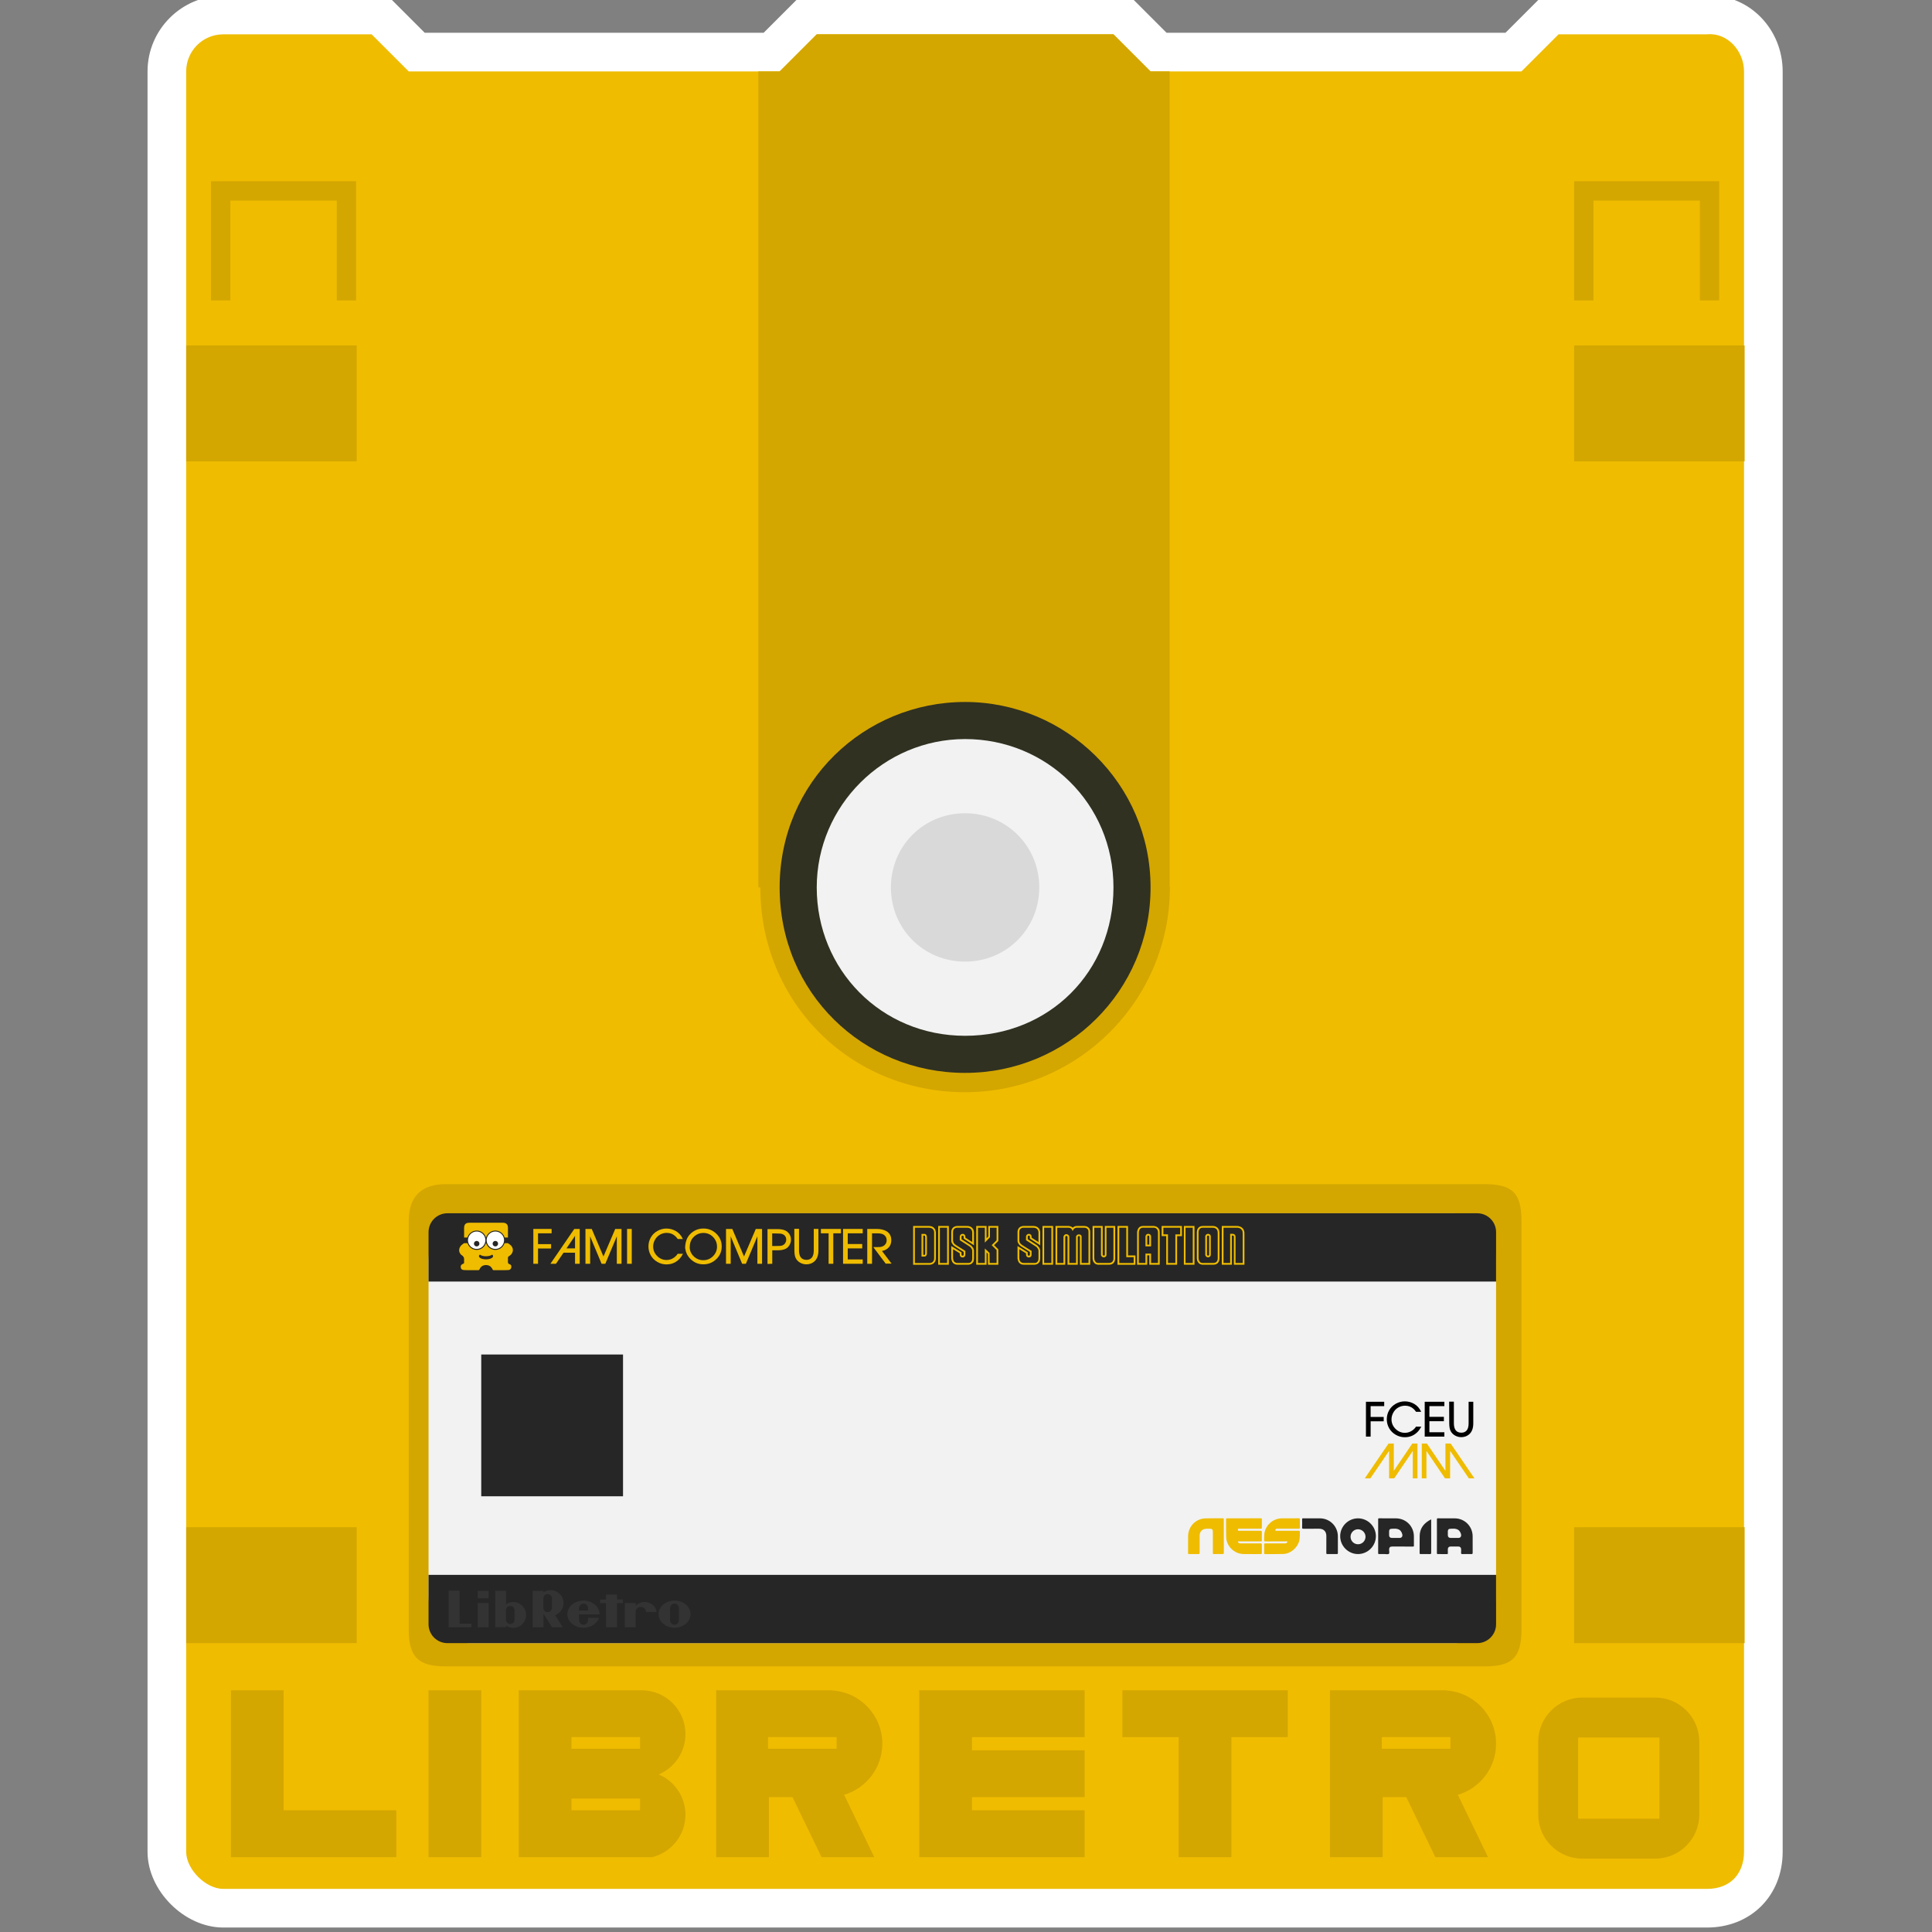<?xml version="1.0" encoding="UTF-8" standalone="no"?>
<!-- Created with Inkscape (http://www.inkscape.org/) -->

<svg
   xmlns:dc="http://purl.org/dc/elements/1.1/"
   xmlns:cc="http://creativecommons.org/ns#"
   xmlns:rdf="http://www.w3.org/1999/02/22-rdf-syntax-ns#"
   xmlns:svg="http://www.w3.org/2000/svg"
   xmlns="http://www.w3.org/2000/svg"
   xmlns:sodipodi="http://sodipodi.sourceforge.net/DTD/sodipodi-0.dtd"
   xmlns:inkscape="http://www.inkscape.org/namespaces/inkscape"
   id="svg48118"
   version="1.1"
   inkscape:version="0.48.5 r10040"
   width="256"
   height="256"
   xml:space="preserve"
   sodipodi:docname="Nintendo - Famicom Disk System-content.svg"
   inkscape:export-filename="/Users/margetts/Desktop/BAXY RetroActive/png_marked/Nintendo - Famicom Disk System-content.png"
   inkscape:export-xdpi="90.099998"
   inkscape:export-ydpi="90.099998"><rect width="100%" height="100%" fill="#808080" stroke="none"/><defs
     id="defs48122"><clipPath
       clipPathUnits="userSpaceOnUse"
       id="clipPath48132"><path
         d="M 0,512 512,512 512,0 0,0 0,512 z"
         id="path48134"
         inkscape:connector-curvature="0" /></clipPath></defs><sodipodi:namedview
     pagecolor="#ffffff"
     bordercolor="#666666"
     borderopacity="1"
     objecttolerance="10"
     gridtolerance="10"
     guidetolerance="10"
     inkscape:pageopacity="0"
     inkscape:pageshadow="2"
     inkscape:window-width="1676"
     inkscape:window-height="1005"
     id="namedview48120"
     showgrid="false"
     inkscape:zoom="1.2859375"
     inkscape:cx="222.40583"
     inkscape:cy="320"
     inkscape:window-x="4"
     inkscape:window-y="1"
     inkscape:window-maximized="1"
     inkscape:current-layer="g48126" /><g
     id="g48126"
     inkscape:groupmode="layer"
     inkscape:label="Nintendo - Famicom Disk System-content"
     transform="matrix(1.25,0,0,-1.25,0,256)"><g
       id="g48128"
       transform="matrix(0.4,0,0,0.4,-0.128,0.284)"><g
         id="g48130"
         clip-path="url(#clipPath48132)"><g
           id="g48136"
           transform="translate(453.486,512.473)"><path
             d="m 0,0 c -0.405,0 -0.811,-0.013 -1.221,-0.041 l -38.909,0 -4.242,0 -2.999,-2.999 -6.831,-6.83 -89.812,0 -6.83,6.83 -3,2.999 -4.241,0 -78.637,0 -4.242,0 -2.999,-2.999 -6.83,-6.83 -89.813,0 -6.83,6.83 -3,2.999 -4.241,0 -39.318,0 c -11.067,0 -20.07,-9.003 -20.07,-20.069 l 0,-471.82 c 0,-10.317 9.753,-20.07 20.07,-20.07 l 393.183,0 c 11.629,0 20.07,8.441 20.07,20.07 l 0,471.82 C 19.258,-9.021 10.618,0 0,0"
             style="fill:#ffffff;fill-opacity:1;fill-rule:nonzero;stroke:none"
             id="path48138"
             inkscape:connector-curvature="0" /></g><g
           id="g48140"
           transform="translate(452.674,502.192)"><path
             d="m 0,0 -39.318,0 -9.83,-9.83 -98.296,0 -9.829,9.83 -78.637,0 -9.83,-9.83 -98.296,0 -9.829,9.83 -39.318,0 c -5.436,0 -9.83,-4.394 -9.83,-9.83 l 0,-471.82 c 0,-4.633 5.196,-9.829 9.83,-9.829 l 393.183,0 c 6.58,0 9.83,4.426 9.83,9.829 l 0,471.82 C 9.83,-4.394 5.409,0.541 0,0"
             style="fill:#efbc00;fill-opacity:1;fill-rule:nonzero;stroke:none"
             id="path48142"
             inkscape:connector-curvature="0" /></g><path
           d="m 275.741,335.09 -39.318,0 0,147.444 39.318,0 0,-147.444 z"
           style="fill:#303121;fill-opacity:1;fill-rule:nonzero;stroke:none"
           id="path48144"
           inkscape:connector-curvature="0" /><g
           id="g48146"
           transform="translate(310.276,276.848)"><path
             d="m 0,0 0,215.515 -5.046,0 -9.83,9.83 -78.636,0 -9.83,-9.83 -5.648,0 0,-216.251 0.528,0 c 0,-30.43 23.838,-54.268 54.268,-54.268 29.924,0 54.268,24.345 54.268,54.268 C 0.074,-0.484 0.004,-0.251 0,0"
             style="fill:#d4a600;fill-opacity:1;fill-rule:nonzero;stroke:none"
             id="path48148"
             inkscape:connector-curvature="0" /></g><g
           id="g48150"
           transform="translate(393.696,197.475)"><path
             d="m 0,0 c 7.473,0 9.83,-2.356 9.83,-9.83 l 0,-108.125 c 0,-7.709 -2.606,-9.83 -9.83,-9.83 l -275.228,0 c -7.238,0 -9.83,2.357 -9.83,9.83 l 0,108.125 c 0,7.003 3.77,9.83 9.83,9.83 L 0,0 z"
             style="fill:#d4a600;fill-opacity:1;fill-rule:nonzero;stroke:none"
             id="path48152"
             inkscape:connector-curvature="0" /></g><g
           id="g48154"
           transform="translate(385.914,189.763)"><path
             d="m 0,0 c 6.017,0 10.881,-5.658 10.881,-12.658 l 0,-88.605 c 0,-7 -4.864,-12.658 -10.881,-12.658 l -261.144,0 c -6.017,0 -10.881,5.658 -10.881,12.658 l 0,88.605 c 0,7 4.864,12.658 10.881,12.658 L 0,0 z"
             style="fill:#f2f2f2;fill-opacity:1;fill-rule:nonzero;stroke:none"
             id="path48156"
             inkscape:connector-curvature="0" /></g><path
           d="m 127.854,19.13 -13.965,0 0,44.221 13.965,0 0,-44.221 z"
           style="fill:#d4a600;fill-opacity:1;fill-rule:nonzero;stroke:none"
           id="path48158"
           inkscape:connector-curvature="0" /><g
           id="g48160"
           transform="translate(75.487,31.543)"><path
             d="m 0,0 0,31.808 -13.965,0 0,-31.808 0,-12.413 13.965,0 29.869,0 L 29.869,0 0,0 z"
             style="fill:#d4a600;fill-opacity:1;fill-rule:nonzero;stroke:none"
             id="path48162"
             inkscape:connector-curvature="0" /></g><g
           id="g48164"
           transform="translate(341.591,63.351)"><path
             d="m 0,0 -43.834,0 0,-12.413 14.935,0 0,-31.808 13.965,0 0,31.808 14.934,0 L 0,0 z"
             style="fill:#d4a600;fill-opacity:1;fill-rule:nonzero;stroke:none"
             id="path48166"
             inkscape:connector-curvature="0" /></g><g
           id="g48168"
           transform="translate(287.769,50.938)"><path
             d="m 0,0 0,12.413 -29.869,0 -13.965,0 0,-44.221 13.965,0 29.869,0 0,12.413 -29.869,0 0,3.491 29.869,0 0,12.413 -29.869,0 0,3.491 L 0,0 z"
             style="fill:#d4a600;fill-opacity:1;fill-rule:nonzero;stroke:none"
             id="path48170"
             inkscape:connector-curvature="0" /></g><path
           d="m 440.071,29.312 -21.529,0 0,21.529 21.529,0 0,-21.529 z m -1.066,32.1 -19.396,0 c -6.4,0 -11.637,-5.237 -11.637,-11.638 l 0,-19.395 c 0,-6.4 5.237,-11.637 11.637,-11.637 l 19.396,0 c 6.4,0 11.637,5.237 11.637,11.637 l 0,19.395 c 0,6.401 -5.237,11.638 -11.637,11.638"
           style="fill:#d4a600;fill-opacity:1;fill-rule:nonzero;stroke:none"
           id="path48172"
           inkscape:connector-curvature="0" /><path
           d="m 222.043,47.835 -18.183,0 0,3.103 18.183,0 0,-3.103 z m 12.098,1.358 c 0,7.517 -5.863,13.649 -13.264,14.113 l 0.003,0.045 -16.802,0 -13.965,0 0,-44.221 13.965,0 0,12.413 0,2.036 0,1.455 6.26,0 7.705,-15.904 13.964,0 -8,16.514 c 5.855,1.734 10.134,7.131 10.134,13.549"
           style="fill:#d4a600;fill-opacity:1;fill-rule:nonzero;stroke:none"
           id="path48174"
           inkscape:connector-curvature="0" /><path
           d="m 384.698,47.835 -18.183,0 0,3.103 18.183,0 0,-3.103 z m 12.098,1.358 c 0,7.517 -5.864,13.649 -13.265,14.113 l 0.003,0.045 -16.801,0 -13.965,0 0,-44.221 13.965,0 0,12.413 0,2.036 0,1.455 6.26,0 7.704,-15.904 13.965,0 -8,16.514 c 5.855,1.734 10.134,7.131 10.134,13.549"
           style="fill:#d4a600;fill-opacity:1;fill-rule:nonzero;stroke:none"
           id="path48176"
           inkscape:connector-curvature="0" /><path
           d="m 169.942,47.835 -18.183,0 0,3.103 18.183,0 0,-3.103 z m 0,-16.292 -18.183,0 0,3.103 18.183,0 0,-3.103 z m 4.949,9.504 c 4.159,1.766 7.076,5.887 7.076,10.691 0,6.414 -5.199,11.613 -11.613,11.613 l -18.595,0 -13.965,0 0,-44.221 13.965,0 5.576,0 10.189,0 5.66,0 c 5.038,1.269 8.783,5.793 8.783,11.225 0,4.803 -2.917,8.925 -7.076,10.692"
           style="fill:#d4a600;fill-opacity:1;fill-rule:nonzero;stroke:none"
           id="path48178"
           inkscape:connector-curvature="0" /><path
           d="m 94.846,75.842 -45.186,0 0,30.72 45.186,0 0,-30.72 z"
           style="fill:#d4a600;fill-opacity:1;fill-rule:nonzero;stroke:none"
           id="path48180"
           inkscape:connector-curvature="0" /><path
           d="m 462.664,75.842 -45.186,0 0,30.72 45.186,0 0,-30.72 z"
           style="fill:#d4a600;fill-opacity:1;fill-rule:nonzero;stroke:none"
           id="path48182"
           inkscape:connector-curvature="0" /><path
           d="m 94.846,389.015 -45.186,0 0,30.72 45.186,0 0,-30.72 z"
           style="fill:#d4a600;fill-opacity:1;fill-rule:nonzero;stroke:none"
           id="path48184"
           inkscape:connector-curvature="0" /><path
           d="m 462.664,389.015 -45.186,0 0,30.72 45.186,0 0,-30.72 z"
           style="fill:#d4a600;fill-opacity:1;fill-rule:nonzero;stroke:none"
           id="path48186"
           inkscape:connector-curvature="0" /><g
           id="g48188"
           transform="translate(94.685,431.683)"><path
             d="m 0,0 -5.12,0 0,26.45 -28.205,0 0,-26.45 -5.12,0 0,31.57 L 0,31.57 0,0 z"
             style="fill:#d4a600;fill-opacity:1;fill-rule:nonzero;stroke:none"
             id="path48190"
             inkscape:connector-curvature="0" /></g><g
           id="g48192"
           transform="translate(455.923,431.683)"><path
             d="m 0,0 -5.12,0 0,26.45 -28.205,0 0,-26.45 -5.12,0 0,31.57 L 0,31.57 0,0 z"
             style="fill:#d4a600;fill-opacity:1;fill-rule:nonzero;stroke:none"
             id="path48194"
             inkscape:connector-curvature="0" /></g><g
           id="g48196"
           transform="translate(206.934,276.112)"><path
             d="M 0,0 C 0,27.989 22.491,49.148 49.148,49.148 75.804,49.148 98.296,27.49 98.296,0 98.296,-27.49 76.138,-49.148 49.148,-49.148 22.158,-49.148 0,-27.989 0,0"
             style="fill:#303121;fill-opacity:1;fill-rule:nonzero;stroke:none"
             id="path48198"
             inkscape:connector-curvature="0" /></g><g
           id="g48200"
           transform="translate(256.082,236.794)"><path
             d="m 0,0 c -22.325,0 -39.318,17.618 -39.318,39.318 0,21.701 17.784,39.319 39.318,39.319 21.534,0 39.318,-16.994 39.318,-39.319 C 39.318,16.993 22.325,0 0,0"
             style="fill:#f2f2f2;fill-opacity:1;fill-rule:nonzero;stroke:none"
             id="path48202"
             inkscape:connector-curvature="0" /></g><g
           id="g48204"
           transform="translate(256.082,295.771)"><path
             d="m 0,0 c -10.996,0 -19.659,-8.663 -19.659,-19.659 0,-10.996 8.663,-19.659 19.659,-19.659 10.996,0 19.659,8.746 19.659,19.659 C 19.659,-8.747 10.996,0 0,0"
             style="fill:#d9d9d9;fill-opacity:1;fill-rule:nonzero;stroke:none"
             id="path48206"
             inkscape:connector-curvature="0" /></g><g
           id="g48208"
           transform="translate(391.796,189.763)"><path
             d="m 0,0 -272.906,0 c -2.761,0 -5,-2.239 -5,-5 l 0,-13.096 L 5,-18.096 5,-5 C 5,-2.239 2.761,0 0,0"
             style="fill:#262626;fill-opacity:1;fill-rule:nonzero;stroke:none"
             id="path48210"
             inkscape:connector-curvature="0" /></g><g
           id="g48212"
           transform="translate(396.796,93.938)"><path
             d="m 0,0 -282.906,0 0,-13.096 c 0,-2.762 2.239,-5 5,-5 l 272.906,0 c 2.761,0 5,2.238 5,5 L 0,0 z"
             style="fill:#262626;fill-opacity:1;fill-rule:nonzero;stroke:none"
             id="path48214"
             inkscape:connector-curvature="0" /></g><path
           d="m 165.427,114.76 -37.573,0 0,37.573 37.573,0 0,-37.573 z"
           style="fill:#262626;fill-opacity:1;fill-rule:nonzero;stroke:none"
           id="path48216"
           inkscape:connector-curvature="0" /><g
           id="g48218"
           transform="translate(129.123,187.902)"><path
             d="M 0,0 C 1.497,0 2.994,0 4.491,0 5.719,0 6.468,-0.737 6.479,-1.976 6.489,-3.11 6.485,-4.243 6.478,-5.377 6.477,-5.594 6.527,-5.735 6.716,-5.883 8.129,-6.99 8.113,-8.83 6.696,-9.933 c -0.323,-0.252 -0.309,-0.931 0.024,-1.176 0.572,-0.421 0.786,-1.07 0.573,-1.733 -0.209,-0.645 -0.712,-1.007 -1.453,-1.014 -1.424,-0.012 -2.848,-0.004 -4.272,-0.023 -0.244,-0.003 -0.303,0.086 -0.355,0.3 -0.167,0.696 -0.581,1.044 -1.199,1.053 -0.634,0.01 -1.059,-0.337 -1.236,-1.062 -0.055,-0.225 -0.131,-0.292 -0.363,-0.29 -1.438,0.017 -2.877,0.012 -4.316,0.022 -0.685,0.005 -1.201,0.39 -1.402,1.023 -0.202,0.633 -0.006,1.276 0.512,1.677 0.427,0.331 0.432,0.948 0.011,1.281 -1.306,1.03 -1.336,2.856 -0.036,3.911 0.262,0.212 0.336,0.416 0.332,0.726 -0.015,1.061 -0.009,2.122 -0.005,3.183 C -6.485,-0.727 -5.76,0 -4.447,0 -2.965,0 -1.482,0 0,0"
             style="fill:#262626;fill-opacity:1;fill-rule:nonzero;stroke:none"
             id="path48220"
             inkscape:connector-curvature="0" /></g><g
           id="g48222"
           transform="translate(135.437,176.232)"><path
             d="m 0,0 c -0.612,0.174 -0.507,0.591 -0.507,1.008 -0.001,0.181 0.004,0.362 0.002,0.542 l 0.008,0 c -0.001,0.066 -0.003,0.133 -0.006,0.199 -0.009,0.184 0.064,0.278 0.224,0.372 1.43,0.838 1.445,2.444 0.022,3.304 -0.221,0.134 -0.246,0.28 -0.245,0.492 0.004,1.25 0.006,2.499 0,3.749 -0.004,0.914 -0.456,1.355 -1.375,1.356 -1.468,10e-4 -2.935,0 -4.403,0 -1.467,0 -2.935,10e-4 -4.402,0 -1.028,0 -1.444,-0.421 -1.445,-1.462 -10e-4,-1.192 -0.008,-2.383 0.006,-3.575 0.001,-0.093 -0.008,-0.172 -0.027,-0.244 l -0.042,0 0.02,-0.066 c -0.048,-0.118 -0.137,-0.214 -0.29,-0.307 -1.168,-0.71 -1.335,-2.258 -0.258,-2.976 0.188,-0.124 0.321,-0.252 0.413,-0.388 l -0.008,0 c 0.182,-0.267 0.208,-0.565 0.18,-0.928 -0.012,-0.159 -0.014,-0.321 10e-4,-0.479 0.027,-0.267 -0.045,-0.407 -0.338,-0.493 -0.419,-0.123 -0.612,-0.512 -0.549,-0.923 0.067,-0.435 0.328,-0.665 0.803,-0.697 1.262,-0.085 2.526,-0.014 3.789,-0.041 0.2,-0.004 0.312,0.061 0.397,0.252 0.318,0.723 0.891,1.095 1.675,1.107 0.822,0.012 1.417,-0.366 1.755,-1.121 0.076,-0.168 0.173,-0.242 0.361,-0.238 1.278,0.026 2.556,-0.035 3.833,0.037 C 0,-1.497 0.248,-1.301 0.354,-0.927 0.464,-0.536 0.37,-0.105 0,0"
             style="fill:#efbc00;fill-opacity:1;fill-rule:nonzero;stroke:none"
             id="path48224"
             inkscape:connector-curvature="0" /></g><path
           d="m 135.602,181.84 -12.963,0 0,1.489 12.963,0 0,-1.489 z"
           style="fill:#262626;fill-opacity:1;fill-rule:nonzero;stroke:none"
           id="path48226"
           inkscape:connector-curvature="0" /><g
           id="g48228"
           transform="translate(134.159,182.613)"><path
             d="m 0,0 c -0.004,-1.42 -1.164,-2.572 -2.581,-2.563 -1.416,0.008 -2.568,1.177 -2.554,2.592 0.014,1.395 1.165,2.537 2.562,2.542 C -1.157,2.576 0.004,1.416 0,0"
             style="fill:#262626;fill-opacity:1;fill-rule:nonzero;stroke:none"
             id="path48230"
             inkscape:connector-curvature="0" /></g><g
           id="g48232"
           transform="translate(129.214,182.613)"><path
             d="m 0,0 c -0.004,-1.42 -1.164,-2.572 -2.581,-2.563 -1.416,0.008 -2.568,1.177 -2.554,2.592 0.014,1.395 1.165,2.537 2.562,2.542 C -1.157,2.576 0.004,1.416 0,0"
             style="fill:#262626;fill-opacity:1;fill-rule:nonzero;stroke:none"
             id="path48234"
             inkscape:connector-curvature="0" /></g><g
           id="g48236"
           transform="translate(133.901,182.621)"><path
             d="m 0,0 c 0,-1.275 -1.034,-2.309 -2.309,-2.309 -1.275,0 -2.309,1.034 -2.309,2.309 0,1.275 1.034,2.309 2.309,2.309 C -1.034,2.309 0,1.275 0,0"
             style="fill:#ffffff;fill-opacity:1;fill-rule:nonzero;stroke:none"
             id="path48238"
             inkscape:connector-curvature="0" /></g><g
           id="g48240"
           transform="translate(132.319,181.708)"><path
             d="m 0,0 c 0,-0.401 -0.325,-0.727 -0.727,-0.727 -0.401,0 -0.727,0.326 -0.727,0.727 0,0.401 0.326,0.727 0.727,0.727 C -0.325,0.727 0,0.401 0,0"
             style="fill:#262626;fill-opacity:1;fill-rule:nonzero;stroke:none"
             id="path48242"
             inkscape:connector-curvature="0" /></g><g
           id="g48244"
           transform="translate(128.955,182.621)"><path
             d="m 0,0 c 0,-1.275 -1.034,-2.309 -2.309,-2.309 -1.275,0 -2.309,1.034 -2.309,2.309 0,1.275 1.034,2.309 2.309,2.309 C -1.034,2.309 0,1.275 0,0"
             style="fill:#ffffff;fill-opacity:1;fill-rule:nonzero;stroke:none"
             id="path48246"
             inkscape:connector-curvature="0" /></g><g
           id="g48248"
           transform="translate(127.373,181.708)"><path
             d="m 0,0 c 0,-0.401 -0.325,-0.727 -0.727,-0.727 -0.401,0 -0.727,0.326 -0.727,0.727 0,0.401 0.326,0.727 0.727,0.727 C -0.325,0.727 0,0.401 0,0"
             style="fill:#262626;fill-opacity:1;fill-rule:nonzero;stroke:none"
             id="path48250"
             inkscape:connector-curvature="0" /></g><g
           id="g48252"
           transform="translate(130.756,178.806)"><path
             d="m 0,0 c -0.32,-0.259 -0.932,-0.435 -1.637,-0.435 -0.704,0 -1.316,0.176 -1.636,0.435 -0.15,-0.122 -0.236,-0.261 -0.236,-0.41 0,-0.467 0.838,-0.846 1.872,-0.846 1.035,0 1.873,0.379 1.873,0.846 C 0.236,-0.261 0.15,-0.122 0,0"
             style="fill:#262626;fill-opacity:1;fill-rule:nonzero;stroke:none"
             id="path48254"
             inkscape:connector-curvature="0" /></g><g
           id="g48256"
           transform="translate(160.925,88.7)"><path
             d="m 0,0 2.902,0 0,-1.297 1.57,0 0,-0.956 -1.57,0 0.003,-6.402 -2.907,0 0.002,6.402 -1.576,0 0,0.953 1.578,0 L 0,0 z"
             style="fill:#333333;fill-opacity:1;fill-rule:nonzero;stroke:none"
             id="path48258"
             inkscape:connector-curvature="0" /></g><path
           d="m 126.927,86.46 2.9,0 0,-6.414 -2.9,0 0,6.414 z"
           style="fill:#333333;fill-opacity:1;fill-rule:nonzero;stroke:none"
           id="path48260"
           inkscape:connector-curvature="0" /><path
           d="m 126.919,89.694 2.907,0 0,-1.971 -2.907,0 0,1.971 z"
           style="fill:#333333;fill-opacity:1;fill-rule:nonzero;stroke:none"
           id="path48262"
           inkscape:connector-curvature="0" /><g
           id="g48264"
           transform="translate(180.246,83.523)"><path
             d="m 0,0 0,0 c 0,-0.019 -0.002,-0.971 -0.002,-1.355 0,-1.023 -0.604,-1.444 -1.187,-1.444 -0.58,0 -1.186,0.421 -1.186,1.444 l 0,1.381 c 0,0 0.002,0.951 0.002,1.339 0,1.018 0.606,1.436 1.184,1.436 0.58,0 1.187,-0.418 1.187,-1.436 0,-0.388 0,-1.106 0.002,-1.364 L 0,0.002 0,0 z m -1.165,3.596 c -2.342,0 -4.24,-1.613 -4.24,-3.601 0,-1.99 1.898,-3.603 4.24,-3.603 2.342,0 4.238,1.613 4.238,3.603 0,1.988 -1.896,3.601 -4.238,3.601"
             style="fill:#333333;fill-opacity:1;fill-rule:nonzero;stroke:none"
             id="path48266"
             inkscape:connector-curvature="0" /></g><g
           id="g48268"
           transform="translate(134.402,84.451)"><path
             d="m 0,0 c 0,0.994 0.686,1.247 1.136,1.247 0.462,0 1.138,-0.253 1.138,-1.247 0,-0.327 -0.002,-1.141 -0.002,-1.141 0,0 0.002,-0.801 0.002,-1.143 0,-0.989 -0.676,-1.249 -1.136,-1.249 C 0.686,-3.533 0,-3.273 0,-2.284 L 0,-1.146 0,0 z m -2.842,5.261 0,-9.646 2.868,0 c 0,0 0.003,0.313 0.003,0.371 1.109,-0.696 2.361,-0.694 3.338,-0.241 0.26,0.123 1.983,0.948 1.983,3.182 0,1.692 -1.598,3.542 -3.687,3.357 C 0.975,2.224 0.484,1.973 0.022,1.711 l 0,3.55 -2.864,0 z"
             style="fill:#333333;fill-opacity:1;fill-rule:nonzero;stroke:none"
             id="path48270"
             inkscape:connector-curvature="0" /></g><g
           id="g48272"
           transform="translate(153.954,85.738)"><path
             d="m 0,0 c 0.226,0.394 0.642,0.584 1.019,0.585 l -10e-4,0 0.002,0 -0.001,0 C 1.399,0.584 1.815,0.394 2.041,0 2.224,-0.32 2.233,-0.696 2.229,-1.259 l -2.422,0 C -0.197,-0.696 -0.185,-0.32 0,0 m 2.221,-3.581 c 0,-1.175 -0.772,-1.435 -1.201,-1.435 -0.428,0 -1.213,0.26 -1.213,1.435 0,0.351 0.003,1.323 0.003,1.323 0,0 5.463,-0.002 5.463,0 0,1.991 -1.92,3.639 -4.279,3.639 -2.359,0 -4.272,-1.612 -4.272,-3.602 0,-1.988 1.913,-3.601 4.272,-3.601 1.957,0 3.61,1.117 4.115,2.631 l -2.89,-0.003 c 0,0 0.002,-0.026 0.002,-0.387"
             style="fill:#333333;fill-opacity:1;fill-rule:nonzero;stroke:none"
             id="path48274"
             inkscape:connector-curvature="0" /></g><g
           id="g48276"
           transform="translate(122.123,80.999)"><path
             d="m 0,0 0,8.738 -2.905,0 0,-8.738 0,-0.953 2.905,0 3.143,0 L 3.143,0 0,0 z"
             style="fill:#333333;fill-opacity:1;fill-rule:nonzero;stroke:none"
             id="path48278"
             inkscape:connector-curvature="0" /></g><g
           id="g48280"
           transform="translate(171.481,84.112)"><path
             d="M 0,0 2.842,0 C 2.55,2.071 0.611,2.67 -0.387,2.644 -1.345,2.615 -2.144,2.203 -2.7,1.674 c -0.003,0.159 0,0.676 0,0.676 l -2.879,-0.002 -0.002,-6.414 2.881,0 c 0,0 -0.003,3.94 -0.003,4.212 0,0.558 0.588,1.181 1.377,1.181 C -0.537,1.327 0,0.704 0,0.146 L 0,0 z"
             style="fill:#333333;fill-opacity:1;fill-rule:nonzero;stroke:none"
             id="path48282"
             inkscape:connector-curvature="0" /></g><g
           id="g48284"
           transform="translate(144.315,86.453)"><path
             d="m 0,0 0,1.138 c 0,0.99 0.686,1.249 1.138,1.249 0.46,0 1.136,-0.259 1.136,-1.249 0,-0.341 -0.002,-1.143 -0.002,-1.143 0,0 0.002,-0.813 0.002,-1.141 0,-0.994 -0.676,-1.246 -1.138,-1.246 C 0.686,-2.392 0,-2.14 0,-1.146 L 0,0 z M 5.35,-0.072 C 5.35,2.161 3.627,2.987 3.367,3.109 2.39,3.562 1.138,3.564 0.029,2.869 c 0,0.058 -0.003,0.37 -0.003,0.37 l -2.868,0 0,-9.646 2.864,0 0,3.55 c 0.012,-0.007 0.024,-0.013 0.037,-0.02 l 2.246,-3.53 2.842,0 -2.027,3.186 c 1.331,0.521 2.23,1.88 2.23,3.149"
             style="fill:#333333;fill-opacity:1;fill-rule:nonzero;stroke:none"
             id="path48286"
             inkscape:connector-curvature="0" /></g><g
           id="g48288"
           transform="translate(146.502,185.608)"><path
             d="m 0,0 0,-1.16 -3.598,0 0,-2.865 3.463,0 0,-1.155 -3.463,0 0,-4.054 -1.242,0 L -4.84,0 0,0 z"
             style="fill:#efbc00;fill-opacity:1;fill-rule:nonzero;stroke:none"
             id="path48290"
             inkscape:connector-curvature="0" /></g><g
           id="g48292"
           transform="translate(150.44,180.458)"><path
             d="m 0,0 2.273,0 0,3.316 L 0,0 z m -2.783,-4.084 -1.469,0 6.323,9.234 1.444,0 0,-9.234 -1.242,0 0,2.93 -3.055,0 -2.001,-2.93 z"
             style="fill:#efbc00;fill-opacity:1;fill-rule:nonzero;stroke:none"
             id="path48294"
             inkscape:connector-curvature="0" /></g><g
           id="g48296"
           transform="translate(155.473,176.374)"><path
             d="m 0,0 0,9.234 1.666,0 3.106,-7.297 3.121,7.297 1.664,0 0,-9.234 -1.243,0 0,7.271 L 5.262,0 4.271,0 1.242,7.266 1.242,0 0,0 z"
             style="fill:#efbc00;fill-opacity:1;fill-rule:nonzero;stroke:none"
             id="path48298"
             inkscape:connector-curvature="0" /></g><path
           d="m 167.742,176.374 -1.242,0 0,9.234 1.242,0 0,-9.234 z"
           style="fill:#efbc00;fill-opacity:1;fill-rule:nonzero;stroke:none"
           id="path48300"
           inkscape:connector-curvature="0" /><g
           id="g48302"
           transform="translate(180.492,177.792)"><path
             d="m 0,0 c -0.957,-1.055 -2.141,-1.582 -3.551,-1.582 -0.847,0 -1.644,0.213 -2.39,0.639 -0.758,0.433 -1.345,1.015 -1.761,1.746 -0.416,0.73 -0.624,1.523 -0.624,2.379 0,0.863 0.211,1.66 0.633,2.39 0.422,0.731 1.006,1.303 1.752,1.717 0.761,0.422 1.556,0.633 2.384,0.633 0.879,0 1.703,-0.219 2.473,-0.656 0.809,-0.461 1.434,-1.164 1.875,-2.11 l -1.359,0 c -0.27,0.367 -0.508,0.639 -0.715,0.815 -0.61,0.535 -1.34,0.802 -2.192,0.802 C -4.135,6.773 -4.743,6.61 -5.3,6.284 -5.856,5.958 -6.292,5.508 -6.606,4.934 -6.921,4.359 -7.078,3.77 -7.078,3.164 c 0,-0.973 0.351,-1.812 1.055,-2.519 0.703,-0.707 1.541,-1.061 2.513,-1.061 0.817,0 1.557,0.277 2.221,0.832 0.227,0.191 0.486,0.48 0.779,0.867 l 0.082,-0.058 1.26,0 C 0.496,0.646 0.219,0.238 0,0"
             style="fill:#efbc00;fill-opacity:1;fill-rule:nonzero;stroke:none"
             id="path48304"
             inkscape:connector-curvature="0" /></g><g
           id="g48306"
           transform="translate(190.336,180.927)"><path
             d="m 0,0 c 0,0.82 -0.238,1.541 -0.715,2.162 -0.746,0.973 -1.709,1.459 -2.889,1.459 -1.007,0 -1.875,-0.363 -2.601,-1.09 C -6.877,1.859 -7.213,1 -7.213,-0.047 l -0.029,-0.058 c 0.012,-0.977 0.372,-1.804 1.081,-2.482 0.709,-0.678 1.554,-1.017 2.534,-1.017 1.004,0 1.859,0.355 2.566,1.064 C -0.354,-1.831 0,-0.984 0,0 m -8.408,-0.475 -0.047,-0.058 c 0,1.672 0.449,2.957 1.348,3.855 0.98,0.981 2.15,1.471 3.509,1.471 1.34,0 2.483,-0.463 3.428,-1.389 0.945,-0.925 1.418,-2.043 1.418,-3.351 0,-1.321 -0.459,-2.428 -1.377,-3.323 -0.973,-0.953 -2.129,-1.429 -3.469,-1.429 -1.339,0 -2.484,0.472 -3.433,1.418 -0.801,0.793 -1.26,1.728 -1.377,2.806"
             style="fill:#efbc00;fill-opacity:1;fill-rule:nonzero;stroke:none"
             id="path48308"
             inkscape:connector-curvature="0" /></g><g
           id="g48310"
           transform="translate(192.721,176.374)"><path
             d="m 0,0 0,9.234 1.666,0 3.106,-7.297 3.121,7.297 1.664,0 0,-9.234 -1.243,0 0,7.271 L 5.262,0 4.271,0 1.242,7.266 1.242,0 0,0 z"
             style="fill:#efbc00;fill-opacity:1;fill-rule:nonzero;stroke:none"
             id="path48312"
             inkscape:connector-curvature="0" /></g><g
           id="g48314"
           transform="translate(206.068,181.091)"><path
             d="M 0,0 C 0.551,0 0.914,0.01 1.09,0.029 1.684,0.092 2.119,0.365 2.396,0.85 2.541,1.1 2.613,1.369 2.613,1.658 2.613,2.123 2.469,2.5 2.18,2.789 1.91,3.059 1.541,3.223 1.072,3.281 0.982,3.293 0.623,3.305 -0.006,3.316 L -1.107,3.334 -1.107,0 0,0 z M 0.299,4.477 C 1.467,4.477 2.324,4.246 2.871,3.785 3.531,3.23 3.861,2.523 3.861,1.664 3.861,1.164 3.736,0.695 3.486,0.258 3.225,-0.203 2.873,-0.541 2.432,-0.756 1.904,-1.014 1.199,-1.143 0.316,-1.143 l -1.406,0 0,-3.568 -1.26,-0.053 0,9.241 2.649,0 z"
             style="fill:#efbc00;fill-opacity:1;fill-rule:nonzero;stroke:none"
             id="path48316"
             inkscape:connector-curvature="0" /></g><g
           id="g48318"
           transform="translate(212.068,179.925)"><path
             d="m 0,0 c 0,-1.676 0.665,-2.514 1.995,-2.514 0.597,0 1.065,0.202 1.404,0.607 0.339,0.404 0.509,1.032 0.509,1.884 l 0,5.712 1.237,0 0,-5.712 c 0,-1.344 -0.381,-2.332 -1.143,-2.965 -0.566,-0.473 -1.25,-0.709 -2.051,-0.709 -0.582,0 -1.127,0.142 -1.635,0.427 -0.535,0.297 -0.929,0.702 -1.183,1.213 -0.235,0.473 -0.354,1.149 -0.358,2.028 L -1.248,5.713 0,5.713 0,0 z"
             style="fill:#efbc00;fill-opacity:1;fill-rule:nonzero;stroke:none"
             id="path48320"
             inkscape:connector-curvature="0" /></g><g
           id="g48322"
           transform="translate(217.869,184.448)"><path
             d="m 0,0 0,1.16 5.309,0 0,-1.16 -2.028,0 0,-8.074 -1.242,0 L 2.039,0 0,0 z"
             style="fill:#efbc00;fill-opacity:1;fill-rule:nonzero;stroke:none"
             id="path48324"
             inkscape:connector-curvature="0" /></g><g
           id="g48326"
           transform="translate(228.949,185.608)"><path
             d="m 0,0 0,-1.16 -3.967,0 0,-2.836 3.838,0 0,-1.16 -3.838,0 0,-2.924 3.967,0 0,-1.154 -5.209,0 0,9.234 L 0,0 z"
             style="fill:#efbc00;fill-opacity:1;fill-rule:nonzero;stroke:none"
             id="path48328"
             inkscape:connector-curvature="0" /></g><g
           id="g48330"
           transform="translate(232.582,185.608)"><path
             d="m 0,0 c 1.129,0 2.031,-0.209 2.707,-0.627 0.82,-0.508 1.231,-1.295 1.231,-2.362 0,-1.063 -0.417,-1.858 -1.25,-2.385 C 2.337,-5.601 1.93,-5.755 1.469,-5.837 l 2.54,-3.351 -1.56,0 -3.275,4.372 c 0.932,0 1.484,0.005 1.655,0.017 0.542,0.035 0.977,0.199 1.305,0.492 0.386,0.34 0.579,0.776 0.579,1.307 0,0.621 -0.244,1.104 -0.732,1.447 -0.37,0.262 -0.963,0.393 -1.778,0.393 l -1.369,0 0,-8.074 -1.266,0 0,9.234 L 0,0 z"
             style="fill:#efbc00;fill-opacity:1;fill-rule:nonzero;stroke:none"
             id="path48332"
             inkscape:connector-curvature="0" /></g><g
           id="g48334"
           transform="translate(245.329,178.734)"><path
             d="m 0,0 c 0.021,0 0.059,0.023 0.116,0.069 0.056,0.046 0.079,0.167 0.069,0.363 l 0,0.524 0,0.832 0,0.963 0,0.917 0,0.701 0,0.317 C 0.185,4.737 0.18,4.801 0.169,4.878 0.159,4.955 0.133,5.02 0.092,5.071 0.051,5.092 0.01,5.102 -0.031,5.102 l -0.308,0 L -0.339,0 0,0 z m -0.801,-0.447 0,6.011 0.77,0 C 0.154,5.564 0.303,5.502 0.416,5.379 0.529,5.245 0.593,5.099 0.609,4.939 0.625,4.78 0.632,4.69 0.632,4.67 l 0,-0.955 0,-0.925 0,-0.978 0,-0.849 0,-0.531 C 0.632,0.257 0.611,0.115 0.57,0.008 0.529,-0.101 0.478,-0.19 0.416,-0.262 0.354,-0.334 0.288,-0.383 0.216,-0.408 0.144,-0.435 0.077,-0.447 0.016,-0.447 l -0.817,0 z m 2.142,-1.711 c 0.031,0 0.11,0.008 0.239,0.023 0.128,0.016 0.264,0.065 0.408,0.147 0.144,0.082 0.272,0.208 0.386,0.378 0.112,0.169 0.169,0.408 0.169,0.716 l 0,6.905 c 0,0.031 -0.01,0.11 -0.031,0.239 C 2.492,6.378 2.435,6.512 2.343,6.65 2.25,6.789 2.109,6.915 1.919,7.028 1.729,7.142 1.464,7.198 1.125,7.198 l -3.684,0 0,-9.356 3.9,0 z m -4.362,-0.462 0,10.28 4.146,0 C 1.587,7.66 1.947,7.575 2.204,7.406 2.461,7.236 2.648,7.049 2.767,6.844 2.885,6.638 2.964,6.36 3.005,6.011 l 0,-6.905 C 3.005,-1.233 2.946,-1.513 2.828,-1.733 2.71,-1.955 2.563,-2.132 2.389,-2.266 2.214,-2.399 2.032,-2.492 1.842,-2.543 1.652,-2.595 1.485,-2.62 1.341,-2.62 l -4.362,0 z"
             style="fill:#efbc00;fill-opacity:1;fill-rule:nonzero;stroke:none"
             id="path48336"
             inkscape:connector-curvature="0" /></g><path
           d="m 251.31,185.933 -1.911,0 0,-9.341 1.911,0 0,9.341 z m -2.359,0.462 2.821,0 0,-10.265 -2.821,0 0,10.265 z"
           style="fill:#efbc00;fill-opacity:1;fill-rule:nonzero;stroke:none"
           id="path48338"
           inkscape:connector-curvature="0" /><g
           id="g48340"
           transform="translate(252.881,177.98)"><path
             d="m 0,0 c 0,-0.154 0.01,-0.285 0.031,-0.394 0.02,-0.107 0.053,-0.22 0.1,-0.338 0.046,-0.119 0.116,-0.229 0.208,-0.331 0.195,-0.216 0.483,-0.325 0.863,-0.325 l 0.015,0 2.929,0 c 0.021,0 0.082,0.008 0.185,0.024 0.103,0.015 0.211,0.061 0.324,0.138 0.113,0.078 0.213,0.198 0.3,0.363 0.087,0.164 0.131,0.39 0.131,0.677 l 0,2.097 C 5.065,2.044 5.032,2.162 4.986,2.266 4.94,2.368 4.868,2.483 4.77,2.612 4.672,2.74 4.531,2.871 4.346,3.005 l -2.558,1.634 0,0.924 c 0,0.052 0.01,0.124 0.031,0.216 0.02,0.093 0.072,0.186 0.154,0.278 0.051,0.051 0.12,0.108 0.208,0.17 C 2.268,6.288 2.394,6.319 2.559,6.319 2.702,6.319 2.813,6.296 2.89,6.25 2.967,6.203 3.026,6.154 3.067,6.104 3.169,5.99 3.229,5.877 3.244,5.764 3.26,5.651 3.268,5.579 3.268,5.548 l 0,-0.231 1.818,-1.171 0,2.589 c 0,0.031 -0.01,0.111 -0.031,0.239 C 5.035,7.103 4.98,7.241 4.894,7.39 4.806,7.539 4.67,7.67 4.485,7.783 4.3,7.896 4.043,7.953 3.714,7.953 l -2.635,0 C 1.048,7.953 0.976,7.945 0.863,7.93 0.75,7.914 0.629,7.868 0.501,7.791 0.372,7.714 0.257,7.599 0.154,7.444 0.051,7.29 0,7.074 0,6.797 L 0,4.47 C 0.031,4.315 0.072,4.182 0.123,4.068 0.174,3.955 0.259,3.832 0.377,3.699 0.496,3.565 0.657,3.437 0.863,3.313 l 2.405,-1.51 0,-0.864 C 3.268,0.889 3.262,0.799 3.252,0.67 3.242,0.542 3.185,0.416 3.083,0.293 3.031,0.241 2.967,0.192 2.89,0.146 2.813,0.1 2.702,0.077 2.559,0.077 2.415,0.077 2.296,0.1 2.204,0.146 2.111,0.192 2.04,0.241 1.988,0.293 1.875,0.405 1.813,0.526 1.803,0.654 1.793,0.783 1.788,0.857 1.788,0.878 l 0,0.293 L 0,2.266 0,0 z m 1.202,-1.85 c -0.524,0 -0.925,0.16 -1.202,0.478 -0.124,0.134 -0.216,0.274 -0.277,0.424 -0.062,0.148 -0.108,0.293 -0.139,0.431 -0.031,0.139 -0.046,0.257 -0.046,0.355 l 0,0.177 0,3.083 2.712,-1.665 0,-0.57 C 2.25,0.78 2.271,0.706 2.312,0.64 2.353,0.572 2.43,0.539 2.543,0.539 c 0.185,0 0.277,0.118 0.277,0.355 l 0,0.031 0,0.616 -2.204,1.387 C 0.349,3.082 0.144,3.249 0,3.429 -0.144,3.608 -0.252,3.773 -0.324,3.922 -0.396,4.071 -0.437,4.197 -0.447,4.3 -0.458,4.402 -0.462,4.459 -0.462,4.47 l 0,2.327 c 0,0.482 0.143,0.868 0.431,1.156 0.113,0.112 0.234,0.2 0.362,0.262 0.128,0.061 0.247,0.107 0.355,0.139 0.107,0.03 0.239,0.05 0.393,0.061 l 2.635,0 c 0.36,0 0.658,-0.06 0.894,-0.177 C 4.845,8.119 5.032,7.974 5.171,7.799 5.31,7.624 5.407,7.438 5.464,7.244 5.52,7.049 5.548,6.879 5.548,6.735 l 0,-3.437 -2.728,1.772 0,0.493 C 2.82,5.646 2.797,5.715 2.751,5.771 2.705,5.828 2.63,5.856 2.528,5.856 2.415,5.856 2.34,5.82 2.304,5.749 2.268,5.677 2.25,5.615 2.25,5.563 l 0,-0.662 2.343,-1.51 C 4.829,3.216 5.011,3.044 5.14,2.874 5.269,2.705 5.364,2.551 5.425,2.412 5.487,2.273 5.523,2.157 5.533,2.065 5.543,1.973 5.548,1.921 5.548,1.911 l 0,-2.097 C 5.548,-0.597 5.477,-0.915 5.333,-1.141 5.188,-1.367 5.029,-1.531 4.855,-1.634 4.68,-1.737 4.444,-1.809 4.146,-1.85 l -2.944,0 z"
             style="fill:#efbc00;fill-opacity:1;fill-rule:nonzero;stroke:none"
             id="path48342"
             inkscape:connector-curvature="0" /></g><g
           id="g48344"
           transform="translate(264.425,176.592)"><path
             d="M 0,0 0,3.422 -1.31,4.717 0,6.026 l 0,3.315 -1.757,0 0,-2.529 -1.356,-1.417 0,3.946 -1.819,0 0,-9.341 1.819,0 0,3.838 L -1.865,2.651 -1.834,0 0,0 z m -2.281,-0.462 -0.031,2.913 -0.339,0.323 0,-3.236 -2.744,0 0,10.265 2.744,0 0,-3.252 0.447,0.447 0,2.805 2.666,0 0,-3.977 -1.125,-1.109 1.125,-1.111 0,-4.068 -2.743,0 z"
             style="fill:#efbc00;fill-opacity:1;fill-rule:nonzero;stroke:none"
             id="path48346"
             inkscape:connector-curvature="0" /></g><g
           id="g48348"
           transform="translate(270.436,177.98)"><path
             d="m 0,0 c 0,-0.154 0.01,-0.285 0.031,-0.394 0.02,-0.107 0.053,-0.22 0.1,-0.338 0.046,-0.119 0.116,-0.229 0.208,-0.331 0.195,-0.216 0.483,-0.325 0.863,-0.325 l 0.015,0 2.929,0 c 0.021,0 0.082,0.008 0.185,0.024 0.103,0.015 0.211,0.061 0.324,0.138 0.113,0.078 0.213,0.198 0.3,0.363 0.087,0.164 0.131,0.39 0.131,0.677 l 0,2.097 C 5.065,2.044 5.032,2.162 4.986,2.266 4.94,2.368 4.868,2.483 4.77,2.612 4.672,2.74 4.531,2.871 4.346,3.005 l -2.558,1.634 0,0.924 c 0,0.052 0.01,0.124 0.031,0.216 0.02,0.093 0.072,0.186 0.154,0.278 0.051,0.051 0.12,0.108 0.208,0.17 C 2.268,6.288 2.394,6.319 2.559,6.319 2.702,6.319 2.813,6.296 2.89,6.25 2.967,6.203 3.026,6.154 3.067,6.104 3.169,5.99 3.229,5.877 3.244,5.764 3.26,5.651 3.268,5.579 3.268,5.548 l 0,-0.231 1.818,-1.171 0,2.589 c 0,0.031 -0.01,0.111 -0.031,0.239 C 5.035,7.103 4.98,7.241 4.894,7.39 4.806,7.539 4.67,7.67 4.485,7.783 4.3,7.896 4.043,7.953 3.714,7.953 l -2.635,0 C 1.048,7.953 0.976,7.945 0.863,7.93 0.75,7.914 0.629,7.868 0.501,7.791 0.372,7.714 0.257,7.599 0.154,7.444 0.051,7.29 0,7.074 0,6.797 L 0,4.47 C 0.031,4.315 0.072,4.182 0.123,4.068 0.174,3.955 0.259,3.832 0.377,3.699 0.496,3.565 0.657,3.437 0.863,3.313 l 2.405,-1.51 0,-0.864 C 3.268,0.889 3.262,0.799 3.252,0.67 3.242,0.542 3.185,0.416 3.083,0.293 3.031,0.241 2.967,0.192 2.89,0.146 2.813,0.1 2.702,0.077 2.559,0.077 2.415,0.077 2.296,0.1 2.204,0.146 2.111,0.192 2.04,0.241 1.988,0.293 1.875,0.405 1.813,0.526 1.803,0.654 1.793,0.783 1.788,0.857 1.788,0.878 l 0,0.293 L 0,2.266 0,0 z m 1.202,-1.85 c -0.524,0 -0.925,0.16 -1.202,0.478 -0.124,0.134 -0.216,0.274 -0.277,0.424 -0.062,0.148 -0.108,0.293 -0.139,0.431 -0.031,0.139 -0.046,0.257 -0.046,0.355 l 0,0.177 0,3.083 2.712,-1.665 0,-0.57 C 2.25,0.78 2.271,0.706 2.312,0.64 2.353,0.572 2.43,0.539 2.543,0.539 c 0.185,0 0.277,0.118 0.277,0.355 l 0,0.031 0,0.616 -2.204,1.387 C 0.349,3.082 0.144,3.249 0,3.429 -0.144,3.608 -0.252,3.773 -0.324,3.922 -0.396,4.071 -0.437,4.197 -0.447,4.3 -0.458,4.402 -0.462,4.459 -0.462,4.47 l 0,2.327 c 0,0.482 0.143,0.868 0.431,1.156 0.113,0.112 0.234,0.2 0.362,0.262 0.128,0.061 0.247,0.107 0.355,0.139 0.107,0.03 0.239,0.05 0.393,0.061 l 2.635,0 c 0.36,0 0.658,-0.06 0.894,-0.177 C 4.845,8.119 5.032,7.974 5.171,7.799 5.31,7.624 5.407,7.438 5.464,7.244 5.52,7.049 5.548,6.879 5.548,6.735 l 0,-3.437 -2.728,1.772 0,0.493 C 2.82,5.646 2.797,5.715 2.751,5.771 2.705,5.828 2.63,5.856 2.528,5.856 2.415,5.856 2.34,5.82 2.304,5.749 2.268,5.677 2.25,5.615 2.25,5.563 l 0,-0.662 2.343,-1.51 C 4.829,3.216 5.011,3.044 5.14,2.874 5.269,2.705 5.364,2.551 5.425,2.412 5.487,2.273 5.523,2.157 5.533,2.065 5.543,1.973 5.548,1.921 5.548,1.911 l 0,-2.097 C 5.548,-0.597 5.477,-0.915 5.333,-1.141 5.188,-1.367 5.029,-1.531 4.855,-1.634 4.68,-1.737 4.444,-1.809 4.146,-1.85 l -2.944,0 z"
             style="fill:#efbc00;fill-opacity:1;fill-rule:nonzero;stroke:none"
             id="path48350"
             inkscape:connector-curvature="0" /></g><path
           d="m 278.944,185.933 -1.911,0 0,-9.341 1.911,0 0,9.341 z m -2.359,0.462 2.821,0 0,-10.265 -2.821,0 0,10.265 z"
           style="fill:#efbc00;fill-opacity:1;fill-rule:nonzero;stroke:none"
           id="path48352"
           inkscape:connector-curvature="0" /><g
           id="g48354"
           transform="translate(286.959,176.592)"><path
             d="m 0,0 1.819,0 0,8.277 C 1.819,8.533 1.767,8.731 1.665,8.87 1.562,9.009 1.446,9.114 1.318,9.187 1.189,9.258 1.068,9.302 0.956,9.317 0.842,9.333 0.776,9.341 0.755,9.341 l -1.988,0 C -1.397,9.341 -1.539,9.314 -1.657,9.264 -1.775,9.212 -1.873,9.155 -1.95,9.094 -2.027,9.032 -2.102,8.944 -2.173,8.832 l -0.201,-0.37 -0.2,0.386 C -2.636,8.971 -2.712,9.065 -2.805,9.132 -2.897,9.199 -2.99,9.248 -3.083,9.278 -3.175,9.31 -3.293,9.33 -3.437,9.341 l -3.021,0 0,-9.341 1.649,0 0,6.72 c -0.01,0.031 -0.005,0.121 0.016,0.27 0.02,0.149 0.092,0.285 0.215,0.408 0.041,0.051 0.106,0.101 0.193,0.147 0.087,0.046 0.203,0.069 0.347,0.069 0.154,0 0.275,-0.025 0.362,-0.077 0.087,-0.052 0.156,-0.102 0.208,-0.154 0.113,-0.113 0.175,-0.241 0.185,-0.385 0.01,-0.144 0.015,-0.231 0.015,-0.263 l 0,-6.735 1.789,0 0,6.72 c -0.011,0.041 -0.011,0.126 0,0.255 0.01,0.128 0.071,0.249 0.185,0.362 0.051,0.051 0.123,0.102 0.215,0.154 0.093,0.051 0.216,0.077 0.37,0.077 0.144,0 0.259,-0.023 0.347,-0.069 C -0.275,7.452 -0.206,7.403 -0.154,7.353 -0.062,7.239 -0.01,7.123 0,7.005 0.01,6.887 0.01,6.808 0,6.767 L 0,0 z m 2.281,-0.462 -2.728,0 0,7.259 c 0.01,0.02 0.013,0.059 0.008,0.116 -0.005,0.056 -0.023,0.106 -0.054,0.147 -0.041,0.041 -0.113,0.061 -0.216,0.061 -0.083,0 -0.139,-0.008 -0.169,-0.023 C -0.909,7.082 -0.93,7.064 -0.94,7.044 -0.992,6.972 -1.017,6.91 -1.017,6.859 c -0.01,-0.042 -0.01,-0.072 0,-0.092 l 0,-0.032 0,-7.197 -2.713,0 0,7.229 c 0,0.02 -0.002,0.066 -0.007,0.138 -0.006,0.072 -0.029,0.134 -0.07,0.185 -0.021,0.011 -0.044,0.025 -0.069,0.047 -0.026,0.02 -0.08,0.03 -0.162,0.03 -0.072,0 -0.121,-0.01 -0.147,-0.03 C -4.21,7.115 -4.229,7.101 -4.238,7.09 -4.29,7.039 -4.323,6.975 -4.339,6.897 -4.354,6.82 -4.356,6.767 -4.346,6.735 l 0,-0.015 0,-7.182 -2.574,0 0,10.265 3.483,0 c 0.154,-0.011 0.285,-0.032 0.393,-0.062 0.108,-0.031 0.224,-0.077 0.347,-0.138 0.123,-0.062 0.241,-0.15 0.354,-0.262 0.093,0.112 0.232,0.218 0.416,0.315 0.185,0.098 0.417,0.147 0.694,0.147 l 1.988,0 c 0.134,0 0.288,-0.024 0.463,-0.07 C 1.392,9.688 1.559,9.604 1.719,9.486 1.878,9.368 2.011,9.212 2.119,9.017 2.227,8.821 2.281,8.575 2.281,8.277 l 0,-8.739 z"
             style="fill:#efbc00;fill-opacity:1;fill-rule:nonzero;stroke:none"
             id="path48356"
             inkscape:connector-curvature="0" /></g><g
           id="g48358"
           transform="translate(290.318,177.994)"><path
             d="m 0,0 c 0,-0.349 0.049,-0.619 0.146,-0.809 0.098,-0.19 0.206,-0.329 0.324,-0.416 0.118,-0.087 0.229,-0.138 0.332,-0.154 0.102,-0.016 0.159,-0.023 0.169,-0.023 l 2.975,0 c 0.277,0 0.493,0.056 0.647,0.17 0.154,0.113 0.264,0.236 0.331,0.37 0.067,0.133 0.108,0.258 0.124,0.377 0.015,0.118 0.023,0.182 0.023,0.193 l 0,8.23 -1.834,0 0,-7.121 C 3.237,0.55 3.154,0.36 2.99,0.247 2.826,0.134 2.671,0.077 2.528,0.077 2.322,0.077 2.145,0.149 1.996,0.293 1.847,0.437 1.772,0.611 1.772,0.817 l 0,7.121 L 0,7.938 0,0 z m 0.971,-1.864 c -0.308,0.041 -0.55,0.12 -0.724,0.238 -0.175,0.118 -0.337,0.304 -0.486,0.556 -0.149,0.251 -0.223,0.608 -0.223,1.07 l 0,8.4 2.697,0 0,-7.583 C 2.235,0.745 2.263,0.681 2.32,0.625 2.376,0.568 2.445,0.54 2.528,0.54 2.579,0.54 2.636,0.558 2.697,0.594 2.759,0.63 2.79,0.704 2.79,0.817 l 0,7.583 2.743,0 0,-8.692 C 5.533,-0.426 5.51,-0.583 5.464,-0.763 5.417,-0.942 5.335,-1.114 5.217,-1.278 5.099,-1.443 4.937,-1.582 4.732,-1.695 4.526,-1.809 4.264,-1.864 3.946,-1.864 l -2.975,0 z"
             style="fill:#efbc00;fill-opacity:1;fill-rule:nonzero;stroke:none"
             id="path48360"
             inkscape:connector-curvature="0" /></g><g
           id="g48362"
           transform="translate(300.752,176.576)"><path
             d="m 0,0 0,1.542 -1.957,0 0,7.814 -1.865,0 L -3.822,0 0,0 z m -4.285,-0.462 0,10.28 2.79,0 0,-7.814 1.957,0 0,-2.466 -4.747,0 z"
             style="fill:#efbc00;fill-opacity:1;fill-rule:nonzero;stroke:none"
             id="path48364"
             inkscape:connector-curvature="0" /></g><g
           id="g48366"
           transform="translate(304.898,181.447)"><path
             d="m 0,0 0,2.08 c 0,0.021 -0.005,0.06 -0.016,0.116 -0.01,0.057 -0.03,0.106 -0.061,0.147 -0.01,0.01 -0.031,0.022 -0.062,0.038 -0.03,0.015 -0.077,0.023 -0.138,0.023 -0.124,0 -0.201,-0.041 -0.232,-0.123 C -0.54,2.198 -0.555,2.132 -0.555,2.08 L -0.555,0 0,0 z m -1.017,-0.463 0,2.543 c 0,0.021 0.01,0.096 0.031,0.224 0.02,0.129 0.087,0.249 0.2,0.362 0.123,0.134 0.293,0.2 0.509,0.2 0.143,0 0.256,-0.022 0.339,-0.069 C 0.144,2.751 0.21,2.702 0.262,2.65 0.375,2.538 0.437,2.417 0.447,2.289 0.457,2.16 0.462,2.086 0.462,2.065 l 0,-2.528 -1.479,0 z m 3.313,-4.392 0,8.061 C 2.296,3.524 2.243,3.769 2.135,3.938 2.027,4.107 1.909,4.233 1.78,4.315 1.651,4.397 1.531,4.446 1.418,4.462 1.305,4.478 1.243,4.485 1.233,4.485 l -2.913,0 C -1.978,4.485 -2.219,4.393 -2.404,4.207 -2.497,4.115 -2.569,4.012 -2.62,3.899 -2.672,3.786 -2.71,3.678 -2.736,3.575 -2.762,3.473 -2.774,3.35 -2.774,3.206 l 0,-8.061 1.757,0 0,2.481 1.479,0 0,-2.481 1.834,0 z M 0,-5.317 l 0,2.481 -0.555,0 0,-2.481 -2.682,0 0,8.523 c 0,0.01 0.003,0.062 0.008,0.153 0.005,0.093 0.023,0.204 0.054,0.332 0.031,0.128 0.079,0.27 0.146,0.424 0.067,0.155 0.162,0.293 0.285,0.416 0.278,0.278 0.633,0.416 1.064,0.416 l 2.913,0 C 1.551,4.906 1.806,4.829 1.996,4.716 2.186,4.603 2.36,4.431 2.52,4.2 2.679,3.969 2.759,3.638 2.759,3.206 l 0,-8.523 -2.759,0 z"
             style="fill:#efbc00;fill-opacity:1;fill-rule:nonzero;stroke:none"
             id="path48368"
             inkscape:connector-curvature="0" /></g><g
           id="g48370"
           transform="translate(311.803,176.592)"><path
             d="m 0,0 0,7.568 1.279,0 0,1.773 -4.454,0 0,-1.758 1.217,0 L -1.958,0 0,0 z m -2.42,-0.462 0,7.583 -1.218,0 0,2.682 5.38,0 0,-2.698 -1.28,0 0,-7.567 -2.882,0 z"
             style="fill:#efbc00;fill-opacity:1;fill-rule:nonzero;stroke:none"
             id="path48372"
             inkscape:connector-curvature="0" /></g><path
           d="m 316.412,185.933 -1.911,0 0,-9.341 1.911,0 0,9.341 z m -2.359,0.462 2.821,0 0,-10.265 -2.821,0 0,10.265 z"
           style="fill:#efbc00;fill-opacity:1;fill-rule:nonzero;stroke:none"
           id="path48374"
           inkscape:connector-curvature="0" /><g
           id="g48376"
           transform="translate(320.465,183.852)"><path
             d="m 0,0 c -0.041,0 -0.098,-0.016 -0.169,-0.046 -0.073,-0.031 -0.108,-0.113 -0.108,-0.247 l 0,-4.747 c 0,-0.072 0.025,-0.137 0.076,-0.192 0.052,-0.057 0.118,-0.085 0.201,-0.085 0.051,0 0.11,0.017 0.177,0.053 0.067,0.036 0.1,0.111 0.1,0.224 l 0,4.747 c 0,0.134 -0.033,0.216 -0.1,0.247 C 0.11,-0.016 0.051,0 0,0 m 0.015,-5.78 c -0.205,0 -0.383,0.072 -0.532,0.216 -0.149,0.144 -0.223,0.318 -0.223,0.524 l 0,4.747 c 0,0.134 0.026,0.249 0.077,0.347 0.052,0.097 0.116,0.177 0.193,0.239 0.077,0.061 0.159,0.105 0.246,0.131 0.088,0.025 0.167,0.038 0.239,0.038 0.144,0 0.298,-0.057 0.463,-0.169 0.164,-0.113 0.246,-0.309 0.246,-0.586 l 0,-4.747 C 0.724,-5.308 0.642,-5.497 0.478,-5.61 0.313,-5.724 0.159,-5.78 0.015,-5.78 M -1.403,2.081 C -1.68,2.081 -1.894,2.024 -2.042,1.911 -2.191,1.798 -2.299,1.672 -2.366,1.533 -2.433,1.395 -2.474,1.267 -2.489,1.148 -2.505,1.03 -2.512,0.966 -2.512,0.955 l 0,-6.812 c 0,-0.349 0.048,-0.62 0.146,-0.809 0.097,-0.19 0.205,-0.329 0.324,-0.416 0.118,-0.088 0.228,-0.139 0.331,-0.154 0.103,-0.016 0.159,-0.024 0.169,-0.024 l 2.975,0 c 0.278,0 0.494,0.057 0.648,0.17 0.154,0.113 0.264,0.236 0.331,0.37 0.067,0.133 0.108,0.259 0.123,0.377 0.016,0.118 0.024,0.183 0.024,0.194 l 0,6.904 c 0,0.318 -0.06,0.567 -0.178,0.748 C 2.263,1.683 2.129,1.813 1.98,1.896 1.832,1.978 1.69,2.029 1.557,2.05 1.423,2.07 1.341,2.081 1.31,2.081 l -2.713,0 z m -0.139,-9.803 c -0.308,0.041 -0.549,0.12 -0.724,0.239 -0.174,0.118 -0.337,0.303 -0.485,0.555 -0.149,0.251 -0.224,0.609 -0.224,1.071 l 0,6.812 c 0,0.134 0.023,0.293 0.07,0.479 0.046,0.184 0.131,0.359 0.254,0.523 0.123,0.164 0.285,0.304 0.485,0.416 0.201,0.113 0.455,0.17 0.763,0.17 l 2.713,0 C 1.454,2.543 1.624,2.518 1.819,2.466 2.014,2.414 2.201,2.319 2.381,2.181 2.561,2.042 2.712,1.857 2.836,1.626 2.959,1.395 3.021,1.104 3.021,0.755 l 0,-6.904 C 3.021,-6.283 2.998,-6.44 2.952,-6.62 2.905,-6.8 2.823,-6.972 2.705,-7.136 2.586,-7.301 2.425,-7.439 2.219,-7.553 2.014,-7.666 1.751,-7.722 1.433,-7.722 l -2.975,0 z"
             style="fill:#efbc00;fill-opacity:1;fill-rule:nonzero;stroke:none"
             id="path48378"
             inkscape:connector-curvature="0" /></g><g
           id="g48380"
           transform="translate(329.65,176.592)"><path
             d="M 0,0 0,7.86 C 0,8.221 -0.068,8.5 -0.207,8.701 -0.346,8.901 -0.5,9.048 -0.67,9.14 -0.839,9.232 -1.004,9.289 -1.163,9.31 -1.323,9.33 -1.417,9.341 -1.448,9.341 l -3.638,0 0,-9.341 1.757,0 0,7.722 0.709,0 c 0.216,0 0.386,-0.072 0.509,-0.216 0.113,-0.123 0.177,-0.257 0.193,-0.401 0.015,-0.143 0.022,-0.236 0.022,-0.277 L -1.896,0 0,0 z m -2.342,-0.462 0,7.306 c 0,0.03 -0.003,0.087 -0.008,0.169 -0.005,0.082 -0.033,0.149 -0.085,0.201 -0.021,0.01 -0.044,0.02 -0.069,0.03 C -2.53,7.254 -2.568,7.26 -2.62,7.26 l -0.246,0 0,-7.722 -2.682,0 0,10.265 4.1,0 c 0.02,0 0.125,-0.013 0.316,-0.038 0.19,-0.027 0.403,-0.096 0.64,-0.208 0.101,-0.052 0.21,-0.124 0.323,-0.216 C -0.057,9.248 0.047,9.135 0.139,9.001 0.231,8.867 0.309,8.706 0.37,8.516 0.432,8.325 0.463,8.107 0.463,7.86 l 0,-8.322 -2.805,0 z"
             style="fill:#efbc00;fill-opacity:1;fill-rule:nonzero;stroke:none"
             id="path48382"
             inkscape:connector-curvature="0" /></g><g
           id="g48384"
           transform="translate(330.004,108.917)"><path
             d="m 0,0 c 1.475,0 2.951,-0.008 4.426,0.008 0.253,0.002 0.297,-0.079 0.294,-0.3 -0.011,-0.725 -0.015,-1.45 0,-2.175 0.005,-0.244 -0.076,-0.29 -0.305,-0.288 -1.907,0.009 -3.815,0 -5.723,0.01 -0.221,10e-4 -0.318,-0.026 -0.329,-0.275 -0.011,-0.268 0.118,-0.28 0.323,-0.279 1.883,0.005 3.765,-0.004 5.647,0.01 0.296,0.002 0.402,-0.057 0.391,-0.373 C 4.699,-4.374 4.706,-5.087 4.721,-5.798 4.726,-6.046 4.66,-6.116 4.405,-6.114 c -1.908,0.011 -3.815,0.005 -5.723,0.003 -0.094,0 -0.217,0.073 -0.272,-0.054 -0.061,-0.144 0.05,-0.237 0.141,-0.325 0.162,-0.157 0.368,-0.151 0.573,-0.151 1.73,0.002 3.46,-0.007 5.189,0.009 0.319,0.003 0.419,-0.084 0.409,-0.404 C 4.7,-7.76 4.709,-8.486 4.718,-9.21 4.72,-9.402 4.676,-9.473 4.465,-9.472 c -1.564,0.01 -3.129,-0.023 -4.693,0.014 -2.347,0.056 -4.408,2.056 -4.5,4.401 -0.064,1.613 -0.017,3.23 -0.031,4.845 C -4.762,0.041 -4.619,0 -4.464,0 -2.976,-0.002 -1.488,-0.002 0,-0.002 L 0,0 z"
             style="fill:#efbc00;fill-opacity:1;fill-rule:nonzero;stroke:none"
             id="path48386"
             inkscape:connector-curvature="0" /></g><g
           id="g48388"
           transform="translate(341.565,105.623)"><path
             d="M 0,0 C 0.967,0 1.934,-0.007 2.9,0.005 3.145,0.008 3.24,-0.051 3.23,-0.312 3.201,-1.072 3.27,-1.831 3.088,-2.589 2.631,-4.496 0.798,-6.087 -1.18,-6.156 c -1.601,-0.055 -3.205,-0.011 -4.808,-0.022 -0.239,-0.002 -0.257,0.099 -0.253,0.3 0.013,0.725 0.022,1.45 -0.001,2.175 -0.009,0.291 0.073,0.365 0.359,0.363 1.704,-0.014 3.409,-0.006 5.113,-0.01 0.224,0 0.432,0.025 0.594,0.199 0.075,0.079 0.116,0.171 0.074,0.278 -0.046,0.118 -0.145,0.063 -0.229,0.062 -1.857,-0.003 -3.714,0.002 -5.571,-0.014 -0.3,-0.002 -0.355,0.09 -0.338,0.37 0.042,0.708 -0.034,1.419 0.138,2.124 0.503,2.067 2.351,3.58 4.498,3.615 C -0.078,3.309 1.449,3.288 2.975,3.3 3.192,3.302 3.23,3.219 3.229,3.033 3.221,2.296 3.212,1.557 3.23,0.82 3.237,0.562 3.132,0.539 2.918,0.54 c -1.87,0.006 -3.74,0.002 -5.61,0.001 -0.089,0 -0.18,0.009 -0.266,-0.006 C -3.173,0.497 -3.25,0.312 -3.257,0.143 -3.266,-0.074 -3.059,0.001 -2.938,0 -1.959,-0.006 -0.979,-0.003 0,-0.003 L 0,0 z"
             style="fill:#efbc00;fill-opacity:1;fill-rule:nonzero;stroke:none"
             id="path48390"
             inkscape:connector-curvature="0" /></g><g
           id="g48392"
           transform="translate(370.219,103.721)"><path
             d="M 0,0 C 0.356,0 0.712,-0.007 1.067,0.002 1.429,0.01 1.685,0.228 1.742,0.554 1.828,1.046 1.424,1.862 0.994,2.128 0.268,2.577 -0.526,2.458 -1.303,2.405 -1.609,2.385 -1.76,2.104 -1.767,1.791 -1.775,1.436 -1.775,1.08 -1.771,0.724 -1.764,0.254 -1.51,0.007 -1.029,0.001 -0.686,-0.003 -0.343,0 0,0 m -4.668,0.504 c 0.001,1.475 0.006,2.95 -0.005,4.425 -0.001,0.224 0.06,0.273 0.277,0.271 C -2.921,5.189 -1.446,5.199 0.029,5.191 2.75,5.176 4.834,3.037 4.799,0.312 4.789,-0.463 4.787,-1.239 4.802,-2.014 4.807,-2.229 4.769,-2.288 4.542,-2.287 c -1.818,0.012 -3.637,0.008 -5.455,0.009 -0.622,0 -0.848,-0.229 -0.86,-0.841 -0.007,-0.376 0.17,-0.891 -0.069,-1.09 -0.228,-0.19 -0.725,-0.061 -1.104,-0.064 -0.483,-0.003 -0.966,0.009 -1.449,-0.002 -0.212,-0.005 -0.281,0.054 -0.279,0.279 0.011,1.5 0.006,3 0.006,4.5"
             style="fill:#262626;fill-opacity:1;fill-rule:nonzero;stroke:none"
             id="path48394"
             inkscape:connector-curvature="0" /></g><g
           id="g48396"
           transform="translate(324.641,104.181)"><path
             d="m 0,0 c 0,-1.45 -0.011,-2.9 0.008,-4.349 0.005,-0.328 -0.1,-0.397 -0.404,-0.388 -0.737,0.022 -1.476,0.018 -2.213,0.004 -0.227,-0.005 -0.3,0.037 -0.298,0.286 0.013,1.869 0.007,3.739 0.007,5.608 10e-4,0.607 -0.216,0.833 -0.826,0.821 C -4.342,1.969 -4.966,2.058 -5.55,1.728 -6.185,1.369 -6.392,0.798 -6.4,0.136 c -0.019,-1.5 -0.017,-3.001 -10e-4,-4.502 0.003,-0.306 -0.083,-0.381 -0.382,-0.372 -0.801,0.022 -1.602,0.011 -2.403,0.004 -0.201,-0.002 -0.287,0.032 -0.285,0.27 0.015,1.475 0.008,2.951 0.009,4.426 0,2.582 1.998,4.686 4.573,4.759 1.55,0.044 3.103,0.007 4.654,0.022 0.274,0.003 0.236,-0.155 0.236,-0.318 0,-1.475 0,-2.95 0,-4.425 L 0,0 z"
             style="fill:#efbc00;fill-opacity:1;fill-rule:nonzero;stroke:none"
             id="path48398"
             inkscape:connector-curvature="0" /></g><g
           id="g48400"
           transform="translate(358.229,104.034)"><path
             d="m 0,0 c -0.002,-1.1 0.878,-1.984 1.978,-1.989 1.092,-0.004 1.99,0.89 1.991,1.981 0,1.093 -0.886,1.983 -1.982,1.993 C 0.899,1.994 0.002,1.098 0,0 m -2.746,0.165 c 0.006,2.602 2.137,4.72 4.742,4.714 2.592,-0.006 4.726,-2.152 4.719,-4.745 -0.008,-2.588 -2.16,-4.726 -4.75,-4.72 -2.592,0.006 -4.717,2.149 -4.711,4.751"
             style="fill:#262626;fill-opacity:1;fill-rule:nonzero;stroke:none"
             id="path48402"
             inkscape:connector-curvature="0" /></g><g
           id="g48404"
           transform="translate(348.077,108.913)"><path
             d="M 0,0 C 0.699,0 1.399,0.007 2.098,-0.001 4.741,-0.034 6.828,-2.198 6.794,-4.843 6.776,-6.28 6.785,-7.717 6.797,-9.153 6.8,-9.409 6.723,-9.471 6.477,-9.467 5.663,-9.452 4.849,-9.456 4.035,-9.466 3.821,-9.469 3.727,-9.441 3.73,-9.181 c 0.016,1.5 0.01,3.001 0.01,4.501 0,1.208 -0.706,1.926 -1.911,1.93 -1.386,0.006 -2.772,0.01 -4.157,-0.002 -0.281,-0.003 -0.367,0.058 -0.355,0.356 0.028,0.698 0.024,1.399 10e-4,2.098 -0.009,0.266 0.071,0.312 0.317,0.306 C -1.577,-0.009 -0.788,0.002 0,0.002 L 0,0 z"
             style="fill:#262626;fill-opacity:1;fill-rule:nonzero;stroke:none"
             id="path48406"
             inkscape:connector-curvature="0" /></g><g
           id="g48408"
           transform="translate(385.729,103.721)"><path
             d="M 0,0 C 0.381,0 0.763,-0.008 1.144,0.002 1.499,0.013 1.752,0.242 1.802,0.573 1.878,1.086 1.482,1.862 1.034,2.137 0.318,2.576 -0.465,2.454 -1.229,2.409 -1.552,2.39 -1.709,2.1 -1.715,1.771 -1.722,1.416 -1.724,1.06 -1.716,0.704 -1.705,0.258 -1.446,0.009 -0.991,0.001 -0.661,-0.004 -0.33,0 0,0 m -4.607,0.463 c 0,1.487 0.007,2.975 -0.006,4.462 -0.002,0.225 0.054,0.275 0.271,0.274 1.5,-0.01 3.001,0.006 4.501,-0.01 C 2.807,5.16 4.89,3.001 4.859,0.354 4.842,-1.07 4.849,-2.494 4.862,-3.918 4.865,-4.199 4.795,-4.288 4.503,-4.279 c -0.762,0.022 -1.526,0.02 -2.288,0 -0.316,-0.008 -0.472,0.045 -0.422,0.412 0.041,0.3 0.018,0.61 0.008,0.914 -0.014,0.405 -0.27,0.667 -0.677,0.673 -0.725,0.011 -1.45,0.012 -2.174,-0.001 -0.397,-0.007 -0.655,-0.284 -0.665,-0.687 -0.009,-0.356 -0.008,-0.713 0.004,-1.068 0.006,-0.169 -0.014,-0.247 -0.22,-0.243 -0.801,0.015 -1.602,0.011 -2.403,0.004 -0.204,-0.002 -0.283,0.044 -0.281,0.276 0.013,1.487 0.007,2.975 0.007,4.462 l 10e-4,0 z"
             style="fill:#262626;fill-opacity:1;fill-rule:nonzero;stroke:none"
             id="path48410"
             inkscape:connector-curvature="0" /></g><g
           id="g48412"
           transform="translate(379.598,108.644)"><path
             d="m 0,0 c 0,-0.471 0,-0.873 0,-1.275 -0.001,-2.518 -0.008,-5.037 0.005,-7.555 0.002,-0.314 -0.09,-0.378 -0.383,-0.37 -0.801,0.02 -1.602,0.012 -2.403,0.003 -0.209,-0.003 -0.284,0.047 -0.282,0.276 0.013,1.539 -0.024,3.078 0.018,4.616 0.048,1.773 0.944,3.063 2.43,3.973 C -0.442,-0.227 -0.259,-0.139 0,0"
             style="fill:#262626;fill-opacity:1;fill-rule:nonzero;stroke:none"
             id="path48414"
             inkscape:connector-curvature="0" /></g><g
           id="g48416"
           transform="translate(367.149,139.809)"><path
             d="m 0,0 0,-1.16 -3.598,0 0,-2.865 3.463,0 0,-1.155 -3.463,0 0,-4.054 -1.242,0 L -4.84,0 0,0 z"
             style="fill:#000000;fill-opacity:1;fill-rule:nonzero;stroke:none"
             id="path48418"
             inkscape:connector-curvature="0" /></g><g
           id="g48420"
           transform="translate(376.16,131.992)"><path
             d="m 0,0 c -0.957,-1.055 -2.141,-1.582 -3.551,-1.582 -0.847,0 -1.644,0.213 -2.39,0.639 -0.758,0.433 -1.345,1.015 -1.761,1.746 -0.416,0.73 -0.624,1.523 -0.624,2.379 0,0.863 0.211,1.66 0.633,2.39 0.422,0.731 1.006,1.303 1.752,1.717 0.761,0.422 1.556,0.633 2.384,0.633 0.879,0 1.703,-0.219 2.473,-0.656 0.809,-0.461 1.434,-1.164 1.875,-2.11 l -1.359,0 c -0.27,0.367 -0.508,0.639 -0.715,0.815 -0.61,0.535 -1.34,0.802 -2.192,0.802 C -4.135,6.773 -4.743,6.61 -5.3,6.284 -5.856,5.958 -6.292,5.508 -6.606,4.934 -6.921,4.359 -7.078,3.77 -7.078,3.164 c 0,-0.973 0.351,-1.812 1.055,-2.519 0.703,-0.707 1.541,-1.061 2.513,-1.061 0.817,0 1.557,0.277 2.221,0.832 0.227,0.191 0.486,0.48 0.779,0.867 l 0.082,-0.058 1.26,0 C 0.496,0.646 0.219,0.238 0,0"
             style="fill:#000000;fill-opacity:1;fill-rule:nonzero;stroke:none"
             id="path48422"
             inkscape:connector-curvature="0" /></g><g
           id="g48424"
           transform="translate(383.092,139.809)"><path
             d="m 0,0 0,-1.16 -3.967,0 0,-2.836 3.838,0 0,-1.16 -3.838,0 0,-2.924 3.967,0 0,-1.154 -5.209,0 0,9.234 L 0,0 z"
             style="fill:#000000;fill-opacity:1;fill-rule:nonzero;stroke:none"
             id="path48426"
             inkscape:connector-curvature="0" /></g><g
           id="g48428"
           transform="translate(385.611,134.125)"><path
             d="m 0,0 c 0,-1.676 0.665,-2.514 1.995,-2.514 0.597,0 1.065,0.202 1.404,0.607 0.339,0.404 0.509,1.032 0.509,1.884 l 0,5.712 1.237,0 0,-5.712 c 0,-1.344 -0.381,-2.332 -1.143,-2.965 -0.566,-0.473 -1.25,-0.709 -2.051,-0.709 -0.582,0 -1.127,0.142 -1.635,0.427 -0.535,0.297 -0.929,0.702 -1.183,1.213 -0.235,0.473 -0.354,1.149 -0.358,2.028 L -1.248,5.713 0,5.713 0,0 z"
             style="fill:#000000;fill-opacity:1;fill-rule:nonzero;stroke:none"
             id="path48430"
             inkscape:connector-curvature="0" /></g><g
           id="g48432"
           transform="translate(374.723,119.505)"><path
             d="M 0,0 0,7.271 -4.928,0 l -1.347,0 0,7.287 -4.969,-7.287 -1.483,0 6.305,9.234 1.389,0 0,-7.239 4.905,7.239 1.364,0 L 1.236,0 0,0 z"
             style="fill:#efbc00;fill-opacity:1;fill-rule:nonzero;stroke:none"
             id="path48434"
             inkscape:connector-curvature="0" /></g><g
           id="g48436"
           transform="translate(377.106,119.505)"><path
             d="m 0,0 0,9.234 1.364,0 4.906,-7.239 0,7.239 1.388,0 L 13.963,0 12.48,0 7.512,7.287 7.512,0 6.164,0 1.236,7.271 1.236,0 0,0 z"
             style="fill:#efbc00;fill-opacity:1;fill-rule:nonzero;stroke:none"
             id="path48438"
             inkscape:connector-curvature="0" /></g></g></g></g></svg>
